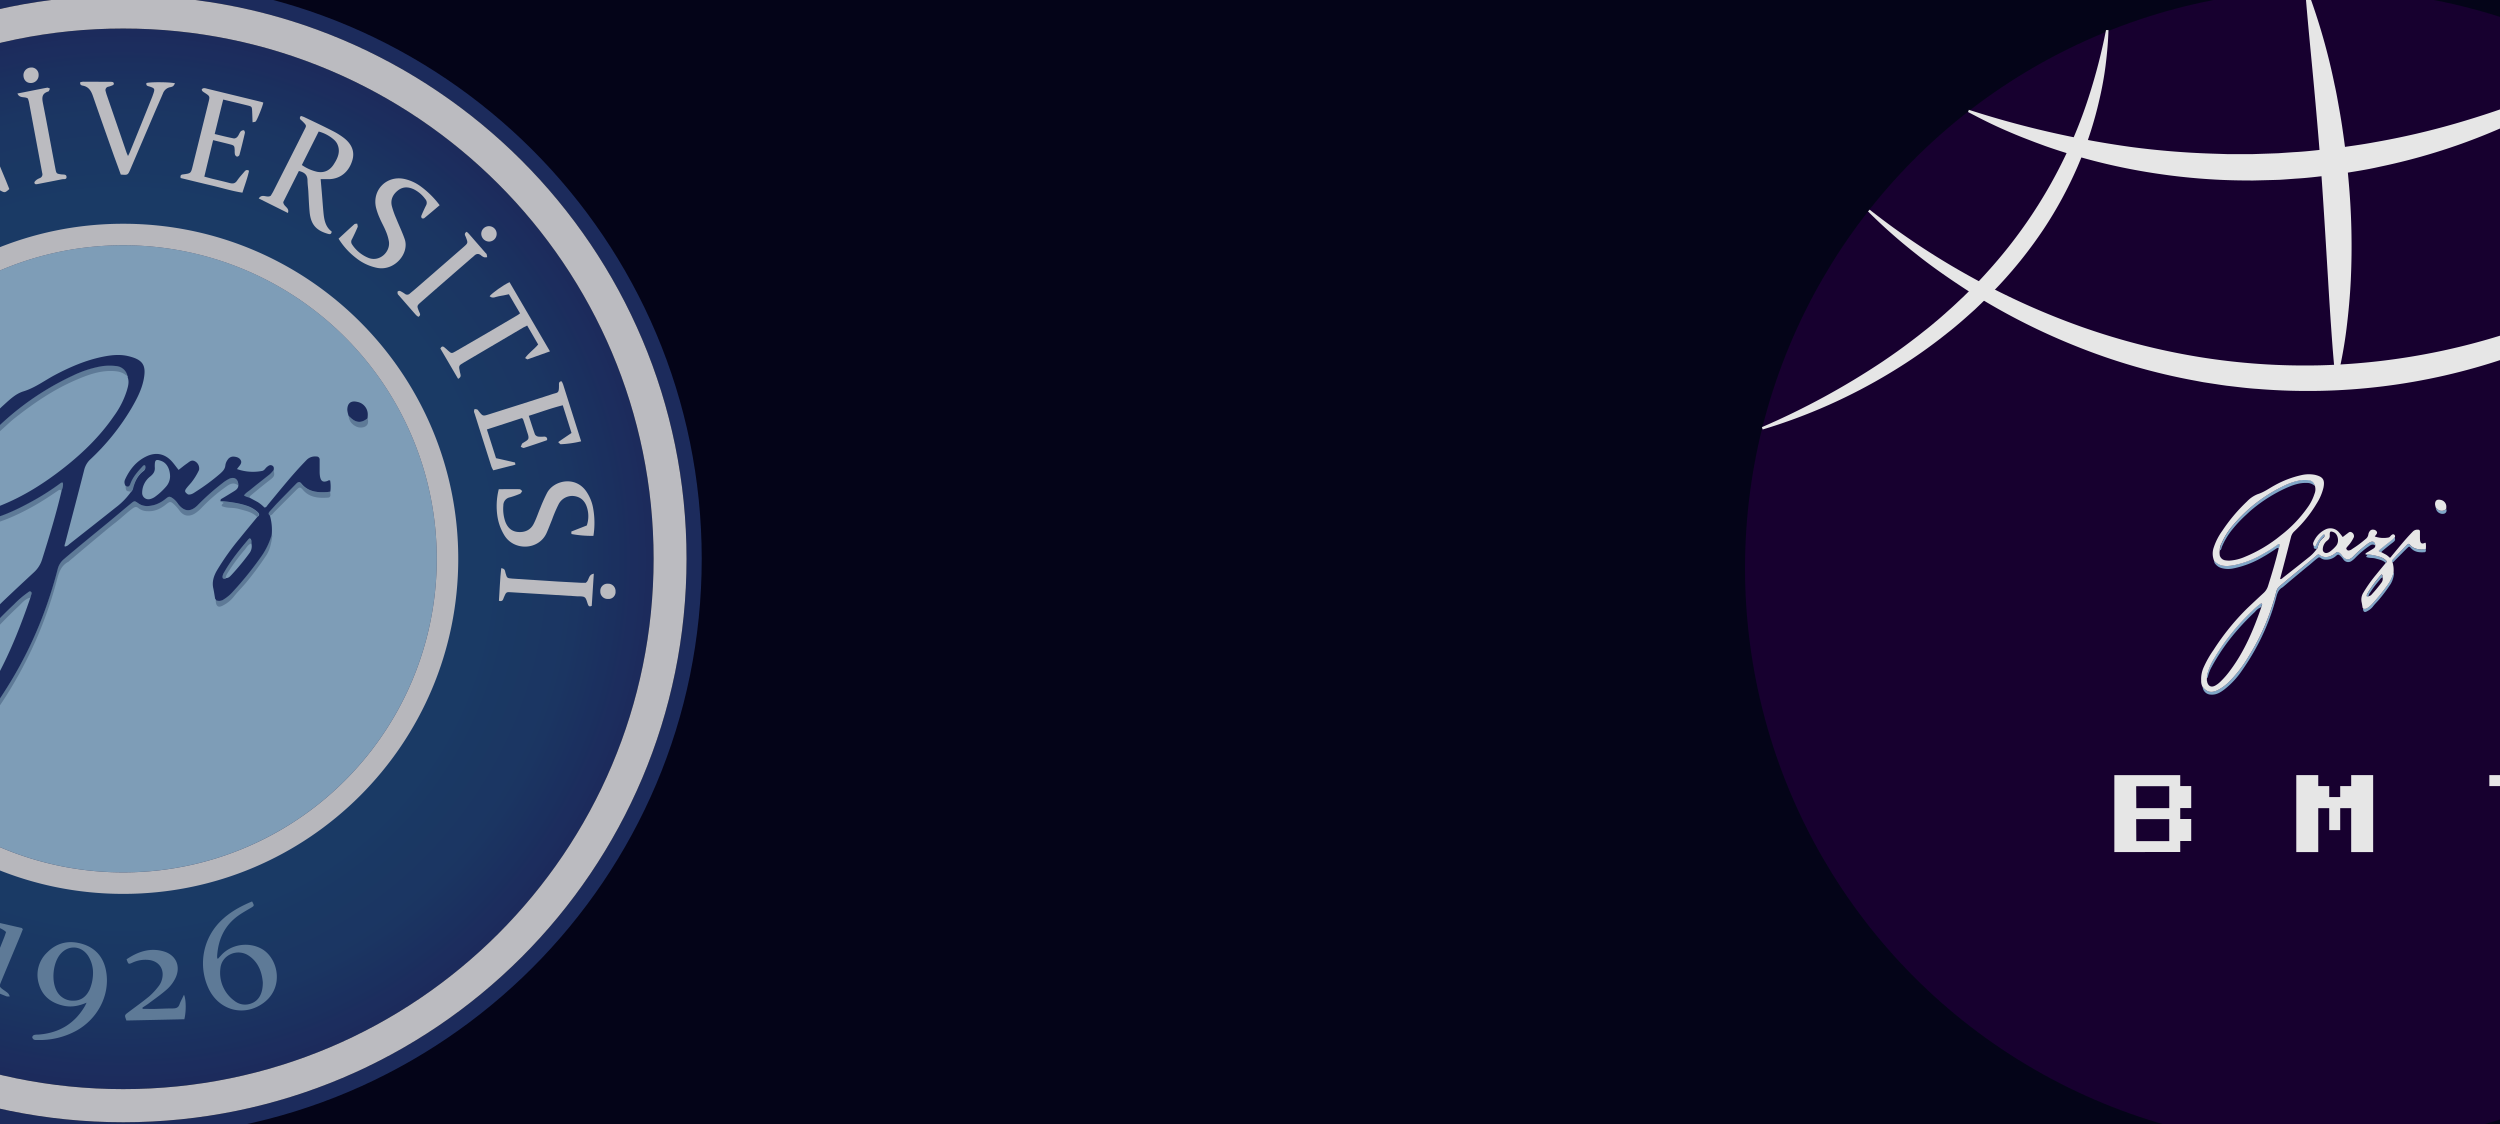 <svg id="Layer_1" data-name="Layer 1" xmlns="http://www.w3.org/2000/svg" xmlns:xlink="http://www.w3.org/1999/xlink" viewBox="0 0 1366 614.4"><defs><style>.cls-1{fill:#040418;}.cls-2{opacity:0.73;}.cls-3{fill:#253a76;}.cls-10,.cls-3,.cls-4,.cls-5,.cls-6,.cls-7,.cls-8{fill-rule:evenodd;}.cls-4{fill:url(#radial-gradient);}.cls-5{fill:#acd6f2;}.cls-6{fill:#80a6c7;}.cls-7{fill:#f9f9fa;}.cls-8{fill:#fff;}.cls-9{fill:#17002f;}.cls-10,.cls-11{fill:#e6e6e6;}</style><radialGradient id="radial-gradient" cx="67.36" cy="308.66" r="289.76" gradientTransform="matrix(1, 0, 0, -1, 0, 614)" gradientUnits="userSpaceOnUse"><stop offset="0.26" stop-color="#225083"/><stop offset="0.69" stop-color="#224e82"/><stop offset="0.86" stop-color="#23477e"/><stop offset="0.98" stop-color="#253b77"/><stop offset="0.99" stop-color="#253a76"/></radialGradient></defs><title>Artboard 1</title><rect class="cls-1" x="-28.12" y="-12.64" width="1422.24" height="639.28"/><g class="cls-2"><path class="cls-3" d="M67.32-10.74c-174.52,0-316.08,141.54-316.08,316.08S-107.2,621.45,67.32,621.45s316.1-141.54,316.1-316.11S241.86-10.74,67.32-10.74Zm0,623.94c-170,0-307.83-137.89-307.83-307.86S-102.64-2.49,67.32-2.49,375.13,135.37,375.13,305.34,237.3,613.2,67.32,613.2Z"/><path class="cls-4" d="M67.32,15.59c-160,0-289.73,129.72-289.73,289.75S-92.69,595.1,67.32,595.1,357.13,465.38,357.13,305.34,227.35,15.59,67.32,15.59Z"/><path class="cls-5" d="M238.65,305.34A171.33,171.33,0,1,1,67.31,134h0A171.3,171.3,0,0,1,238.65,305.31Z"/><path class="cls-6" d="M-30.62,280.16c5.34,6.08,12.22,5.93,19.31,4.69C-1,283,8.39,278.77,17.47,273.76a140.66,140.66,0,0,0,15.61-10,1.53,1.53,0,0,1,1.33-.35c.4,1.65-.29,3.22-.76,4.83-.8-1.11-1.5-.43-2.29.09-4.29,2.9-8.58,5.75-13.1,8.27-9.32,5.19-19,9.52-29.61,11.37a25.12,25.12,0,0,1-12.26-.39,12.29,12.29,0,0,1-5.7-3.85A4.27,4.27,0,0,1-30.62,280.16Z"/><path class="cls-6" d="M68.62,265.07c1.46,1,2.18.26,2.7-1.09,1.4-3.79,4.1-6.69,6.75-9.63a1,1,0,0,1,1.2-.43c.33,1.11.46,2.18-.74,3.07-3.07,2.26-4.66,5.49-5.66,9.08a4.12,4.12,0,0,1-1.42,2.59C68.75,268.32,68.75,268.32,68.62,265.07Z"/><path class="cls-6" d="M69.78,205.33a4,4,0,0,1-1.11-.44c-2-1.61-4.24-2-6.77-2.15-7.69-.37-14.53,2.33-21.32,5.29C28.8,213.21,18.32,220.4,8.26,228.31c-2.38,1.87-4.58,4-6.81,6a127.91,127.91,0,0,0-13.56,14.27c-4.34,5.59-8.47,11.37-11,18.1-.43,1.13-.42,2.7-1.91,3.24-.34-2.66.89-5,1.85-7.25a71.67,71.67,0,0,1,12-18.64A151,151,0,0,1,40,205a61.12,61.12,0,0,1,15-5,28.11,28.11,0,0,1,8.49-.24A6.77,6.77,0,0,1,69.78,205.33Z"/><path class="cls-6" d="M16.6,326.56c-2.86.65-4.58,2.92-6.48,4.75a239.72,239.72,0,0,0-25,27.24,200.52,200.52,0,0,0-18.25,27.86,36.47,36.47,0,0,0-3.58,9.3c-.17.67-.12,1.44-1,1.7-.53-2,.28-3.84.78-5.67,1.36-5.13,3.86-9.78,6.56-14.35A220.86,220.86,0,0,1,7.74,330.13a51.22,51.22,0,0,1,7.36-6.36c.57-.35,1.18-1.09,1.9-.61s.26,1.31.08,2A14.38,14.38,0,0,0,16.6,326.56Z"/><path class="cls-6" d="M190.5,227.26c.39.33.74.66,1.11,1,3.09,2.88,6,3,9.21.31.81,2.26.09,4.12-1.87,4.77C195.13,234.64,190.65,231.44,190.5,227.26Z"/><path class="cls-6" d="M-42.18,406.36a.65.65,0,0,1,.26.17c4.16,4.92,8.36,5.86,14.26,3.1a43.59,43.59,0,0,0,10.91-7.69c8.39-7.69,14.72-17,20.69-26.6a222,222,0,0,0,23.48-50.68c1.44-4.53,2.78-9.1,4-13.74a10.23,10.23,0,0,1,3.46-5.52c7.15-6.11,14.46-12.1,21.79-18,5-4,9.81-8.19,14.73-12.26,2-1.66,2-1.59,4.16-.13,2.85,2,6,1.63,9.06.76a17.86,17.86,0,0,0,5.81-3.24c1.92-1.53,2.25-1.46,4.23-.05a12,12,0,0,1,2.63,2.92c3.29,4.16,6.73,4.46,10.54.72a128.42,128.42,0,0,1,13.62-12.13,19.52,19.52,0,0,1,3.83-2.46c2.9-1.22,5,.35,4.88,3.72-2.27-1.81-4.31-1-6.34.48a90.87,90.87,0,0,0-13.57,11.67,19.85,19.85,0,0,1-3.7,3.14c-3.2,2-6.27,1.55-8.5-1.59a22.54,22.54,0,0,0-3-3.4c-1.74-1.63-2.26-1.57-4.14-.08-3,2.43-6.23,4.09-10.28,3.85a8,8,0,0,1-5-1.68c-1-.85-1.85-.76-3,.05-3.23,2.33-6,5.09-9.12,7.53-3.75,2.92-7.4,6-11,9-4.88,4.07-9.76,8.19-14.64,12.31-.14.1-.26.32-.43.39-4.36,2.26-5.44,6.51-6.55,10.76a219.44,219.44,0,0,1-11.13,31.8A232.58,232.58,0,0,1-2.72,389.37c-5.12,7.37-10.91,14.16-18.09,19.52-3.86,2.94-8,5.47-13.36,5.07A8.34,8.34,0,0,1-42.18,406.36Z"/><path class="cls-6" d="M117.85,328a4.5,4.5,0,0,0,4.31-.57,22.24,22.24,0,0,0,4.61-3.87A180.32,180.32,0,0,0,142.63,304a38.16,38.16,0,0,0,5.66-11.93,1.08,1.08,0,0,1,.5,1c-.59,3.62-1.2,7.21-3.24,10.33a171,171,0,0,1-11.42,15.38c-2.16,2.54-4.56,4.87-6.6,7.53a17.88,17.88,0,0,1-5.38,4.36C119.33,332.33,118,331.46,117.85,328Z"/><path class="cls-6" d="M147.25,281.77c-1-.74-.85-1.46-.09-2.3,1.52-1.62,3-3.31,4.51-4.93,3.22-3.35,6.51-6.66,9.78-10,.91-1,1.89-1.75,3-.35,3.71,4.55,8.76,5,14.07,4.68a12.74,12.74,0,0,0,1.83-.24c.07.61.17,1.2.2,1.81,0,1-.48,1.42-1.46,1.48-5.08.31-9.89,0-13.59-4.25-1.48-1.72-1.9-1.61-3.66.13l-12,12C149.13,280.6,148.51,281.62,147.25,281.77Z"/><path class="cls-6" d="M120.28,273.7c4.73.56,9.46,1,14,2.52a16.16,16.16,0,0,1,6.29,3.57c1.09,1,1.11,1.83-.15,2.64-2.77-2.83-6.51-3.33-10.06-4.38-3-.87-6.23-.17-9.13-1.5-.41-.94.52-1.18.92-1.72C121.72,274.11,120.52,274.67,120.28,273.7Z"/><path class="cls-6" d="M136.13,271.93a7.18,7.18,0,0,1-2.92-1.39,23.74,23.74,0,0,1,4-3.49c3.33-2.79,6.79-5.4,10.17-8.14a28.65,28.65,0,0,0,2.07-2.2c.8,3.15.48,3.7-2.2,5.75-3.51,2.68-6.88,5.51-10.28,8.29A6.63,6.63,0,0,0,136.13,271.93Z"/><path class="cls-6" d="M137.25,297c-1.68.5-2.44,2.07-3.42,3.27A101.38,101.38,0,0,0,125,312.11c-.72,1.2-1.64,2.33-1.68,3.84v-.06c-.22.17-.41.35-.61.5-.93.15-1.33-.31-1.26-1.2a5.9,5.9,0,0,1,1-2.49c3.66-6.55,8.41-12.33,13.27-18a1.92,1.92,0,0,1,.74-.44C137.49,295,137.32,296,137.25,297Z"/><path class="cls-3" d="M136.2,271.84l4.56,2.46a19.37,19.37,0,0,1,3.7,3c1.13,0,1.41-.9,1.89-1.48,6.86-8.26,13.53-16.69,21.06-24.38a6.41,6.41,0,0,1,5.45-2,1.64,1.64,0,0,1,1.8,1.48,1.78,1.78,0,0,1,0,.46v6.38a15.52,15.52,0,0,0,.22,2.72c.52,2.55,1.7,3.18,4.11,2.29a1.5,1.5,0,0,1,1.4-.24,21.06,21.06,0,0,1,.11,6.09c-.61.09-1.2.2-1.79.24-5.33.35-10.36-.13-14.07-4.68-1.13-1.39-2.11-.61-3,.33-3.24,3.35-6.53,6.66-9.75,10-1.55,1.59-3,3.31-4.51,4.92-.76.85-.87,1.57.11,2.31a29,29,0,0,1,1,10.32A39,39,0,0,1,142.81,304,184.62,184.62,0,0,1,127,323.56a22.15,22.15,0,0,1-4.64,3.88A4.46,4.46,0,0,1,118,328h0a.84.84,0,0,0-.43-.76c-.35-1.88-.59-3.79-1-5.67-.8-3.46.11-6.57,1.81-9.61A137,137,0,0,1,131,294.17c3.16-3.94,6.41-7.82,9.63-11.74,1.26-.81,1.24-1.61.15-2.66a16.39,16.39,0,0,0-6.29-3.55c-4.53-1.5-9.28-2-14-2.52a1.07,1.07,0,0,1,.63-1.2c2.16-1.24,4.27-2.57,6.41-3.88,1.28-.78,2.61-1.57,2.7-3.33.08-3.37-2-4.94-4.88-3.72a19.52,19.52,0,0,0-3.83,2.46,128.42,128.42,0,0,0-13.62,12.13c-3.81,3.74-7.25,3.44-10.54-.72a12,12,0,0,0-2.63-2.92c-2-1.41-2.31-1.48-4.23.05a18,18,0,0,1-5.81,3.24c-3.1.87-6.21,1.22-9.06-.76-2.12-1.46-2.14-1.53-4.16.13-4.92,4.07-9.77,8.25-14.73,12.26-7.33,6-14.64,11.94-21.79,18.05A10.23,10.23,0,0,0,31.52,311c-1.19,4.64-2.53,9.21-4,13.74A222,222,0,0,1,4,375.43C-2,385-8.26,394.34-16.65,402a43.59,43.59,0,0,1-10.91,7.69c-5.9,2.76-10.1,1.82-14.26-3.1a.65.65,0,0,0-.26-.17c-1.36-1.9-1.27-4.18-1.46-6.34-.48-4.77.82-9.26,2.58-13.61,2.45-6.08,6.08-11.5,9.63-16.9,9.79-14.9,20.54-29,33.4-41.43C7.47,323,13,317.85,18.5,312.75A15.71,15.71,0,0,0,23,305.69c3.87-12.28,7.62-24.61,10.58-37.18.45-1.59,1.14-3.15.74-4.81a1.43,1.43,0,0,0-1.31.35A137.67,137.67,0,0,1,17.41,274C8.34,279-1,283.3-11.35,285.11c-7.1,1.24-14,1.39-19.33-4.68-2-4.45-1.62-8.91-.25-13.4a59.26,59.26,0,0,1,8.48-16.44c7.27-10.54,15-20.71,24.57-29.38,3.25-2.94,6.54-6.12,10.72-7.38,6.25-1.92,11.32-5.8,16.92-8.8,8.37-4.45,17-8.19,26.34-10.09,4.6-.93,9.26-1.46,13.91-.37,8,1.9,10.06,4.86,8.49,12.81-1.13,5.73-3.88,10.87-6.79,15.88a126,126,0,0,1-22.28,27.68A11.45,11.45,0,0,0,46,256.8c-3.42,13.48-7,26.92-10.49,40.35-.13.51-.42.94-.09,1.49a3.93,3.93,0,0,0,2.33-1.22c8.46-6.67,16.94-13.29,25.33-20A38.85,38.85,0,0,0,71.4,269a4.17,4.17,0,0,0,1.42-2.62c1-3.57,2.59-6.79,5.66-9.06a2.51,2.51,0,0,0,.74-3.09,1.08,1.08,0,0,0-1.22.46c-2.66,2.92-5.34,5.81-6.73,9.6-.5,1.38-1.24,2.09-2.68,1.11a3.47,3.47,0,0,1-.21-3.48c2.48-5.38,6-9.8,11.43-12.46s10.39-1.54,14.24,2.83c1.2,1.37,2.25,2.86,3.53,4.47,1.48-1.14,2.92-2.35,4.46-3.42,1.29-.85,2.47-2.29,4.36-1.35a4.42,4.42,0,0,1,2.35,4.81,34,34,0,0,1-4.27,6.91c-.91,1.08-1.91,2.11-2.74,3.24-1,1.42-.76,2,1,3.22,1.65.27,2.93-.65,4.18-1.48a111.18,111.18,0,0,0,13.41-9.93c1.4-1.26,2.62-2.48,2.81-4.53a6.51,6.51,0,0,1,1.24-3,3.67,3.67,0,0,1,3.64-1.72c1.46.18,2.85.63,3.55,2s-.26,2.46-1.09,3.5c-.26.31-.48.61-1,1.29a26.27,26.27,0,0,0,13.81,1c1.22-.24,1.77-1.62,2.75-2.31.74-.57,1.48-1.11,2.48-.7,1.18.48,1.22,1.48,1,2.55a24.49,24.49,0,0,1-2,2.2c-3.38,2.74-6.84,5.36-10.19,8.14-1.33,1.14-2.92,2-4,3.49A7.17,7.17,0,0,0,136.2,271.84Zm-12.78,43.94v.09c1.48.08,2.35-1,3.22-1.91a131.55,131.55,0,0,0,9.59-11.63,6.24,6.24,0,0,0,1.13-5.42c0-1,.24-2-.79-2.76a2,2,0,0,0-.74.43c-4.83,5.71-9.58,11.48-13.26,18a5.9,5.9,0,0,0-1,2.49c0,.9.35,1.35,1.26,1.2.37.07.48-.21.59-.49ZM69.65,205.57v-.07A6.8,6.8,0,0,0,63.29,200a28.77,28.77,0,0,0-8.49.24,60.15,60.15,0,0,0-15,5,151.43,151.43,0,0,0-51.21,39,71.78,71.78,0,0,0-12,18.66c-.95,2.29-2.2,4.6-1.86,7.23a10.75,10.75,0,0,0-.12,3.58c0,.21.05.43.07.67.59,3.4,3,4.88,6.07,5.49a20.48,20.48,0,0,0,4.56.19A45.87,45.87,0,0,0-.3,276.48c13.15-5.16,24.92-12.69,35.93-21.43,10.06-8,19.17-16.92,26.49-27.55a48.2,48.2,0,0,0,7.16-14c.72-2.43,1.44-4.87.46-7.44l.15-.16a.73.73,0,0,0-.24-.33Zm-107.52,192v1.7a.69.69,0,0,0,.14.85,12.92,12.92,0,0,0,.22,1.5c1.2,4.16,4.1,5.44,7.92,3.46a24.17,24.17,0,0,0,5.32-4,88.09,88.09,0,0,0,10-11.49C-.1,370.58,8.9,349,16.55,326.74c.15-.48.3-1,.42-1.44.18-.67.64-1.48-.09-2s-1.32.24-1.88.61a53.08,53.08,0,0,0-7.36,6.36,219.9,219.9,0,0,0-38.21,47.29c-2.71,4.56-5.21,9.2-6.57,14.36C-37.62,393.75-38.44,395.58-37.87,397.56Zm130.8-137.3c-.07-4.2-1.92-7.32-4.71-8.36-3-1.13-3.63-.74-3.66,2.57v.61c.27,2.2-.56,3.68-2.35,5.16a11.31,11.31,0,0,0-4.53,8.91,3.46,3.46,0,0,0,3.24,3.65,3.76,3.76,0,0,0,1.29-.17,7.79,7.79,0,0,0,2.7-1.35,34.11,34.11,0,0,0,5.78-5.35A8.59,8.59,0,0,0,92.93,260.26Z"/><path class="cls-3" d="M190.5,227.26a14.49,14.49,0,0,1-.74-3.24c0-3.64,1.92-5.27,5.42-4.44a7,7,0,0,1,5.77,7.18c0,.61-.08,1.2-.13,1.81-3.26,2.68-6.12,2.57-9.21-.31C191.24,227.94,190.89,227.61,190.5,227.26Z"/><path class="cls-7" d="M67.32,122.26c-101.1,0-183.08,82-183.08,183.08s82,183.08,183.08,183.08,183.07-82,183.07-183.08S168.44,122.26,67.32,122.26Zm0,354.42A171.33,171.33,0,1,1,238.65,305.34,171.33,171.33,0,0,1,67.32,476.68Z"/><path class="cls-8" d="M67.32-2.49c-170,0-307.83,137.82-307.83,307.83S-102.67,613.2,67.32,613.2,375.13,475.35,375.13,305.34,237.33-2.49,67.32-2.49Zm0,597.59c-160,0-289.73-129.74-289.73-289.76S-92.68,15.59,67.32,15.59,357.13,145.35,357.13,305.34,227.35,595.1,67.32,595.1Z"/><path class="cls-8" d="M-55.73,74.46c.65,1.91,1.81,1.48,2.74,1.43,3.18-.19,3.2-.61,4.69,2.94,4.54,10.87,9,21.76,13.65,32.59,1.3,3,2,5.49-1.48,7.4-.35.18-.39,1-.57,1.53.61.08,1.34.45,1.82.26,3.87-1.55,7.7-3.18,11.51-4.84.26-.08.44-.39.83-.76-1.5-2.64-4-.07-6.16-1.46-4.53-10.26-8.93-21.17-13.25-32.15a6.18,6.18,0,0,1,2.12.79L0,104c2.63,1.44,2.66,1.42,5.09-.7q-.87-2.15-1.78-4.44c-4.81-11.5-9.56-23-14.46-34.52-1.24-2.85-1.7-5.12,1.45-6.9.42-.24.44-1.14.66-1.75-.62,0-1.35-.3-1.87-.08-3.68,1.48-7.32,3-11,4.57a6.17,6.17,0,0,0-1.11.87c1.25,1.37,1.3,1.53,2.81,1.18,3.15-.7,3.25.13,4.24,2.53Q-10.59,77.64-5.22,90.6c.24.61.36,1.26.65,2.26-2.08-1.13-3.78-2-5.46-3C-21.16,83.8-32.29,77.68-43.44,71.63c-.94-.5-2.23-1.31-3-1C-49.57,71.69-52.57,73.13-55.73,74.46Z"/><path class="cls-8" d="M288.92,227.2c6.47-2,12.31-4.23,18.58-5.75,1.63,5.2,3.2,10.1,4.77,15.13-2.44,1.66-4.75,3.2-7.3,5,.7.58,1.07,1.17,1.4,1.15a58.4,58.4,0,0,0,11.17-1.59c-3.33-10.52-6.58-20.75-9.82-31-.18-.55-.48-1.09-.72-1.63,0-.07-.18-.09-.26-.14h-.31c-1.2.35-1,1.37-1,2.24,0,4.47-.57,3.73-3.73,4.77-11.45,3.75-23,7.37-34.47,11-3.42,1.09-3.44,1.05-5.73-1.82-.2-.24-.33-.61-.57-.7a2.92,2.92,0,0,0-1.59-.31c-.17,0-.32.81-.35,1.27a4,4,0,0,0,.35,1.17q4.57,14.5,9.19,29a14.93,14.93,0,0,0,1,2c4.09-1.06,8.1-2.07,12.08-3.09-.13-.65-.13-1.17-.26-1.2-3.4-.8-6.79-1.56-10.32-2.35-1.61-5.09-3.25-10.21-5-15.7,6.58-2.11,13-4.21,19.21-6.23.39.5.57.63.63.83.66,2,1.33,4,1.94,6.07.41,1.44,1.22,3.07.87,4.34-.33,1.07-2.09,1.72-3.2,2.59-.09.07-.22.09-.24.15-.24.59-.48,1.2-.7,1.77.59.21,1.31.74,1.79.56,4.14-1.3,8.25-2.72,12.37-4.14.13,0,.2-.34.31-.52-.07-1.15-.79-1.52-1.83-1.5a16.7,16.7,0,0,1-3,0,2.68,2.68,0,0,1-1.85-1.15C291.13,234.14,290.13,230.85,288.92,227.2Z"/><path class="cls-8" d="M116.45,76.57c3.14.78,6,1.46,8.8,2.18s2.87.78,3,3.59a8.33,8.33,0,0,0,.13,2.11,1.85,1.85,0,0,0,1.13,1.14,1.73,1.73,0,0,0,1.31-.87c1.07-4,2.07-8.06,3-12.11.08-.44-.37-1.44-.57-1.44a2.39,2.39,0,0,0-1.74.65c-.7.83-1,2-1.72,2.83a2.54,2.54,0,0,1-1.94,1c-3.46-.65-6.88-1.55-10.54-2.42,1.59-6.4,3.07-12.48,4.64-18.84,4.59,1.12,8.93,2.14,13.24,3.21,2.46.61,2.46.67,2.59,3.31.09,1.89.13,3.79.22,5.92.8-.19,1.39-.17,1.7-.46.87-.87,4-8.8,4.16-10.34-.55-.18-1.11-.37-1.68-.5l-29.27-7.12a4.14,4.14,0,0,0-1.48-.24,1.62,1.62,0,0,0-1.16.63c-.13.17.11.76.33,1a6.84,6.84,0,0,0,1.24.89c2.86,1.9,2.9,1.9,2.11,5.1q-4.31,17.42-8.64,34.85c-1,4.07-1,4.07-5.16,4.64-1,.11-1.81.3-1.44,2,5.44,1.31,11,2.7,16.62,4s11.26,3.09,17.14,4c1.3-4.2,2.78-8,3.61-12-1.37-.78-2-.13-2.61.61-1.31,1.57-2.7,3-3.86,4.73s-2.41,1.85-4.2,1.37c-3.11-.83-6.29-1.55-9.43-2.31-1.35-.35-2.68-.72-4.33-1.17C113.27,89.7,114.84,83.26,116.45,76.57Z"/><path class="cls-8" d="M185,130.41a39.31,39.31,0,0,0,9.6,10.6A26.9,26.9,0,0,0,206,146.35c9.62,1.92,17.81-7.93,15.13-15.68-1.32-3.83-3.11-7.49-4.61-11.24a45.43,45.43,0,0,1-2.42-6.86c-.83-3.51.61-6.4,3.4-8.56s5.7-1.92,8.62-.57a17.3,17.3,0,0,1,6.21,5.28,3,3,0,0,1,.41,3.63c-.91,1.81-1.74,3.68-2.53,5.56a1.49,1.49,0,0,0,.27,1.3,1.35,1.35,0,0,0,1.32,0c2.81-2.29,5.56-4.64,8.43-7.08A49.37,49.37,0,0,0,230.07,102a23.7,23.7,0,0,0-9.06-4.2c-9.67-2.13-17.75,5.92-15.57,15.57a33.55,33.55,0,0,0,2,5.73c1,2.42,2.38,4.73,3.36,7.17a24.75,24.75,0,0,1,1.72,5.79c.76,5.66-5.14,11.22-11.17,8.86a19.3,19.3,0,0,1-9-7.4,2.53,2.53,0,0,1,0-2.86c1.09-2.17,2.13-4.37,3.07-6.62.19-.5-.16-1.22-.24-1.85-.55.11-1.24,0-1.61.37C190.7,125.12,188,127.66,185,130.41Z"/><path class="cls-8" d="M312.18,290.44a8.66,8.66,0,0,0,.07,1.35,60.4,60.4,0,0,0,12,1,45.16,45.16,0,0,0-.11-14.81,23.21,23.21,0,0,0-3.48-9c-5.84-9.17-17.77-6.71-21.63.11a85.53,85.53,0,0,0-3.74,8.28c-1.29,3-2.25,6.12-3.77,9-1.72,3.27-4.75,4.59-8.43,4.31s-5.88-2.53-7.06-5.84a21.45,21.45,0,0,1-1-8.71,4.42,4.42,0,0,1,3.73-4.42,49.53,49.53,0,0,0,5.44-1.94c.5-.24.76-1,1.16-1.48-.46-.32-.92-.93-1.38-1-3.83-.06-7.64,0-11.45,0a37.71,37.71,0,0,0-.7,15.07,27.88,27.88,0,0,0,3.79,10.19c5.27,8.56,18.69,8.15,23-1.24,1.08-2.39,2-4.9,3-7.32a74.09,74.09,0,0,1,3.7-8.64,8.36,8.36,0,0,1,9.08-4.18c3.73.78,5.64,3.37,6.54,6.86a15.79,15.79,0,0,1-.31,9.08C317.74,288.26,315,289.31,312.18,290.44Z"/><path class="cls-8" d="M66,95.39c3.85.3,3.85.3,5.22-2.86Q78.11,76.44,85,60.34c1.33-3.07,2.7-6.12,4-9.21a5.36,5.36,0,0,1,3.9-3.48,4.2,4.2,0,0,0,1.72-.59,6.22,6.22,0,0,0,1-1.55c-3-.74-13.83-.76-15.61-.13-.35,1.7,1,1.64,2,2,2.51.87,2.66,1.22,1.79,3.78-.26.74-.52,1.53-.83,2.27q-6,15-12.11,29.92c-.22.57-.52,1.07-.91,1.9-.37-.85-.63-1.37-.83-1.92Q63.76,67.63,58.36,52c-.24-.68-.43-1.37-.6-2.05a1.89,1.89,0,0,1,1.05-2.46,1.74,1.74,0,0,1,.39-.11,13.87,13.87,0,0,0,2.58-.91.92.92,0,0,0,.27-1.28.9.9,0,0,0-.53-.38,7.84,7.84,0,0,0-1.81-.11c-4.77,0-9.54-.06-14.32-.06a8.32,8.32,0,0,0-1.55.3c-.24,1.35.52,1.7,1.34,1.85,3.39.61,4.69,3,5.7,6,3.74,10.85,7.59,21.65,11.41,32.45C63.55,88.66,64.8,92.06,66,95.39Z"/><path class="cls-8" d="M250.31,207c2.17-1.11,1.22-2.5,1-3.63-.74-3.55-.81-3.58,2.18-5.32q16.26-9.6,32.56-19.17c.56-.34,1.19-.56,2-1,2.07,3.57,4,6.94,6,10.34-2.22,2.72-5.12,4.53-7.14,7.43.69.35,1.11.78,1.37.7,4-1.38,8-2.81,12.22-4.36-7.54-12.89-14.81-25.37-22.09-37.81-3.4,1.55-9.43,5.82-10.89,7.67,1.7,1.57,3.44.22,5.1,0s3.53-.68,5.44-1.07c2.07,3.55,4,6.95,6.1,10.43-.61.42-1,.74-1.39,1-5.34,3.14-10.67,6.3-16,9.41q-8.92,5.23-17.9,10.39c-2.14,1.22-2.18,1.18-4-.39-.76-.68-1.48-1.4-2.26-2s-1.48-.28-2,.81C243.77,195.77,247,201.26,250.31,207Z"/><path class="cls-6" d="M77.94,551.26a4.93,4.93,0,0,0-.11-.67c1-.68,2-1.31,3-2,3.57-2.7,7.27-5.22,10.58-8.19a19.69,19.69,0,0,0,4.49-6.07c3-6.34.28-12.52-6.45-14.48-7.49-2.18-14.13.15-20.29,4.31,1,2.74,1,2.81,3.13,1.87a16.7,16.7,0,0,1,8.91-1.52c5.68.56,8.82,5.11,7.3,10.6a10,10,0,0,1-1.68,3.55,38.09,38.09,0,0,1-5.34,5.8c-3.66,3-7.58,5.79-11.39,8.66-2.11,1.59-2.11,1.59-1,4.49,10.52-.22,21.13-.46,31.63-.7,1-3.9,1.06-10.56-.18-13.39-.43.87-.7,1.39-.94,1.94a28.3,28.3,0,0,0-1.52,3.31c-.59,1.74-1.76,2.22-3.48,2.24-3.55,0-7.13.2-10.68.28C82,551.26,80,551.26,77.94,551.26Z"/><path class="cls-8" d="M255,126.64c-1.68,1-.81,2-.48,2.87,1.24,3.23,1.28,3.25-1.33,5.54q-13.29,11.59-26.64,23.17c-.84.74-1.74,1.42-2.59,2.16a2,2,0,0,1-2.74.17A15.45,15.45,0,0,0,218.6,159a1.32,1.32,0,0,0-1.29.28c-.2.28-.06.89,0,1.33.09.28.37.48.57.74,3.14,3.57,6.25,7.19,9.41,10.76a6.53,6.53,0,0,0,1.33,1c1.63-1,.67-2,.3-3-1.18-3-1.22-3,1.18-5.12q13.4-11.73,26.85-23.39c.67-.61,1.42-1.17,2.07-1.78,1.18-1.18,2.37-1.44,3.75-.35a5.48,5.48,0,0,0,1.8,1.11,4.21,4.21,0,0,0,1.62-.07,14.26,14.26,0,0,0-.29-1.61c-.08-.26-.39-.48-.59-.69l-9-10.33A12.17,12.17,0,0,0,255,126.64Z"/><path class="cls-8" d="M273.87,310.46c-.7,6.08-.83,12-1.26,17.82,2.2.65,2.29-.89,2.72-1.9,1.29-3,1.26-3,4.46-2.74,11.85.74,23.72,1.44,35.55,2.18,1.42.08,3.14-.15,4.12.56s1.19,2.38,1.69,3.66c.33,1,.75,1.7,2.18,1,.35-5.68.72-11.49,1.14-17.6-3.21.5-2.38,3.62-4.4,5-.57,0-1.59.05-2.57,0-4.16-.21-8.3-.41-12.46-.67q-12.62-.78-25.2-1.63c-2.85-.22-2.81-.31-3.62-3C275.92,312.11,276.13,310.7,273.87,310.46Z"/><path class="cls-8" d="M9.51,51.09c1.25,2.89,4,1.48,5.72,2.74a16.55,16.55,0,0,1,.58,1.85q3.63,19.44,7.26,38.9a2.16,2.16,0,0,1-1.28,2.72,8.35,8.35,0,0,0-1.86,1c-.49.41-1.2,1.06-1.13,1.5.15,1.09,1.08.91,1.91.74,4.39-.87,8.79-1.68,13.15-2.59.92-.2,2.67.35,2.48-1.42-.16-1.43-1.73-1.09-2.75-1.24-2.69-.39-2.79-.39-3.3-3C28,80.42,25.89,68.53,23.52,56.68c-.63-3.09-.85-5.57,2.86-6.68.43-.13.63-1,.93-1.59-.52-.18-1.09-.57-1.57-.5C20.49,48.89,15.23,50,9.51,51.09Z"/><path class="cls-6" d="M3.31,509.26c-.34,1-.63,1.94-1,2.88-2.6,6.49-5.18,13-7.84,19.49-1.91,4.66-1.3,5-6.78,4-1-.17-2.19-.65-3.28,1,6.53,2.66,12.86,5.25,19.22,7.8a6.27,6.27,0,0,0,1.73,0c-.7-1.64-.71-1.64-3.3-3.46s-2.53-2-1.36-4.8c3.53-8.54,7.11-17,10.67-25.59.4-1,.79-2,1.12-2.9-.39-.39-.52-.6-.68-.65-4.54-1-9.11-2.11-13.67-3.09-.45-.09-1,.26-1.76.48C-1.82,506.93,1.18,507.11,3.31,509.26Z"/><path class="cls-8" d="M267.19,132a4.21,4.21,0,1,0-4.23-4.23A4.34,4.34,0,0,0,267.19,132Z"/><path class="cls-8" d="M17.21,36.91a4.2,4.2,0,0,0-4.39,4c-.08,2.57,1.53,4.42,3.88,4.44a4.23,4.23,0,0,0,4.4-4V41a3.94,3.94,0,0,0-3.74-4.13Z"/><path class="cls-8" d="M336.33,323.14a4,4,0,0,0-3.79-4.2h-.39a3.9,3.9,0,0,0-4.14,3.64,4.51,4.51,0,0,0,0,.52,4,4,0,0,0,3.83,4.16h.36a3.8,3.8,0,0,0,4.13-3.42A4.09,4.09,0,0,0,336.33,323.14Z"/><path class="cls-8" d="M187.76,75.26a39.73,39.73,0,0,0-6.19-3.81c-5-2.57-10.19-5-15.31-7.45a13.53,13.53,0,0,0-1.85-.65c-1.35,1.54.09,2.13.76,2.83,2.68,2.7,2.33,2.35.81,5.42-5.49,11-11.07,21.93-16.6,32.87-.52,1-1.11,1.91-1.44,2.48-2.13,1.44-4.61-1.44-6.57,1.48,5.44,2.7,10.56,5.27,15.94,7.95,1.07-3-2.48-3.46-2.53-6,2.7-5.36,5.6-11.15,8.52-16.95,2.92.68,4.64,2,4.72,5,0,2,.31,4,.44,6,.22,3.77.35,7.52.7,11.26.61,6.86,3.5,10.24,10.08,12.09,1,.28,1.81.31,2-1.26-3.49-2.57-4.16-6.56-4.53-10.67-.33-3.53-.57-7.06-.87-10.61-.2-2.33-.4-4.62-.64-7.38,2.07,0,3.68.08,5.27,0,5.8-.4,10.18-4.12,12-10.11C193.94,83.1,192.4,78.79,187.76,75.26ZM182.4,89.74c-2.09,3.29-5.12,4.88-9.06,4.14a23.46,23.46,0,0,1-8.41-3.72l9.2-18.29a20.58,20.58,0,0,1,8.26,4.39,8.15,8.15,0,0,1,1.74,2.09c2.15,4.19.53,7.91-1.73,11.37Z"/><path class="cls-6" d="M143.13,518.54c-7.12-4.07-16.81-2.7-22.3,3.44-.59.64-1.18,1.25-1.83,2a5.11,5.11,0,0,1-.35-.8,7.06,7.06,0,0,1,0-.92c.61-9,4-16.51,11.48-21.91,2.3-1.65,4.81-3,7.25-4.48,1.59-1,1.59-1,.37-3.33-6.6,2.76-12.61,6.07-17.53,11.1a32.44,32.44,0,0,0-6.41,36.14c5.14,11.41,17.67,15.7,28.25,9.49C155.83,541.15,152.43,523.9,143.13,518.54Zm-5.79,29.72a9.24,9.24,0,0,1-9.22-1.39A18.87,18.87,0,0,1,120.44,529c.78-7.34,9.43-11,15.59-6.75,5.4,3.7,7.12,9.32,7.58,14.59C143.61,543,141.32,546.81,137.34,548.26Z"/><path class="cls-6" d="M45.45,515.91c-7.38-2.35-14.16-1.07-19.68,4.51a16.81,16.81,0,0,0-4.46,17.42C23.24,544.37,28,548,34.59,549.49c4.38,1,8.47.2,12.72-1.63-.3.61-.57,1.24-.91,1.85-5.66,9.71-14.23,14.75-25.35,15.59a9.91,9.91,0,0,0-2.43.22,1.6,1.6,0,0,0-1,1.22,2,2,0,0,0,.94,1.33,3.23,3.23,0,0,0,1.48.17,41.83,41.83,0,0,0,21.69-5.07c11.61-6.45,18.34-19.3,16.35-31.86C56.94,523.81,52.88,518.33,45.45,515.91Zm3.25,25.31c-1.74,3.42-4.47,5.53-8.43,5.55A9.91,9.91,0,0,1,31,541.5c-3-5.49-2.15-15.09,1.84-20,4.35-5.29,11.41-5,15.25.67a17.23,17.23,0,0,1,2.74,9.67,23.39,23.39,0,0,1-2.1,9.42Z"/></g><g id="Layer_1-2" data-name="Layer 1-2"><circle class="cls-9" cx="1269.71" cy="310.46" r="316.23"/><path class="cls-6" d="M1209.85,306.28c2.92,3.33,6.69,3.24,10.58,2.53a51.34,51.34,0,0,0,15.76-6.07,76.29,76.29,0,0,0,8.54-5.46.81.81,0,0,1,.73-.19,5.21,5.21,0,0,1-.42,2.64c-.44-.61-.82-.24-1.26,0-2.36,1.58-4.7,3.15-7.18,4.53a51.81,51.81,0,0,1-16.22,6.31,13.5,13.5,0,0,1-6.71-.22,6.61,6.61,0,0,1-3.12-2.09A2.37,2.37,0,0,1,1209.85,306.28Z"/><path class="cls-6" d="M1264.19,298c.8.53,1.19.14,1.48-.59a16.64,16.64,0,0,1,3.7-5.28.56.56,0,0,1,.65-.24,1.35,1.35,0,0,1-.4,1.68,8.86,8.86,0,0,0-3.11,5,2.23,2.23,0,0,1-.77,1.41C1264.26,299.79,1264.26,299.79,1264.19,298Z"/><path class="cls-6" d="M1264.82,265.31a2.22,2.22,0,0,1-.6-.24,6,6,0,0,0-3.71-1.18c-4.21-.2-8,1.27-11.67,2.9a82.55,82.55,0,0,0-17.71,11.09c-1.27,1-2.53,2.19-3.73,3.33A70.31,70.31,0,0,0,1220,289a38.91,38.91,0,0,0-6,9.9c-.23.62-.23,1.48-1,1.78a7.78,7.78,0,0,1,1-4,39.15,39.15,0,0,1,6.54-10.21,83.09,83.09,0,0,1,28-21.35,33.39,33.39,0,0,1,8.2-2.74,15.42,15.42,0,0,1,4.65-.14A3.7,3.7,0,0,1,1264.82,265.31Z"/><path class="cls-6" d="M1235.71,331.68a8.06,8.06,0,0,0-3.56,2.61,132.55,132.55,0,0,0-13.71,14.91,111.56,111.56,0,0,0-10,15.26,20,20,0,0,0-2,5.06c-.09.38-.07.79-.55.93a5.89,5.89,0,0,1,.43-3.1,31.8,31.8,0,0,1,3.59-7.87,120.9,120.9,0,0,1,20.86-25.86,28.43,28.43,0,0,1,4-3.48c.3-.2.64-.61,1-.34s.14.72,0,1.07A5,5,0,0,0,1235.71,331.68Z"/><path class="cls-6" d="M1330.92,277.33c.21.17.4.35.61.55a3.35,3.35,0,0,0,4.73.47,2.27,2.27,0,0,0,.32-.3,1.81,1.81,0,0,1-.72,2.47,1.36,1.36,0,0,1-.3.13,3.68,3.68,0,0,1-4.52-2.58A3.09,3.09,0,0,1,1330.92,277.33Z"/><path class="cls-6" d="M1203.53,375.37a.71.71,0,0,1,.14.1c2.27,2.7,4.57,3.2,7.8,1.7a23.85,23.85,0,0,0,6-4.21,68,68,0,0,0,11.32-14.56,121.19,121.19,0,0,0,12.86-27.71c.79-2.52,1.53-5,2.17-7.52a5.55,5.55,0,0,1,1.9-3c3.91-3.35,7.92-6.63,11.93-9.89,2.72-2.19,5.36-4.48,8.06-6.72,1.11-.9,1.12-.86,2.28-.06a5.57,5.57,0,0,0,5,.41,9.51,9.51,0,0,0,3.18-1.78c1.05-.83,1.26-.8,2.31,0a6.75,6.75,0,0,1,1.45,1.61c1.8,2.27,3.69,2.44,5.78.39a69,69,0,0,1,7.45-6.64,10.79,10.79,0,0,1,2.1-1.36c1.58-.67,2.72.19,2.67,2-1.27-1-2.37-.53-3.47.27a50.44,50.44,0,0,0-7.44,6.32,11.08,11.08,0,0,1-2,1.72,3.14,3.14,0,0,1-4.41-.51,3.27,3.27,0,0,1-.25-.36,12.07,12.07,0,0,0-1.64-1.86c-1-.89-1.27-.86-2.27,0a7.9,7.9,0,0,1-5.63,2.1,4.41,4.41,0,0,1-2.77-.91,1.12,1.12,0,0,0-1.59,0l0,0c-1.76,1.26-3.31,2.78-5,4.12-2,1.6-4,3.29-6,4.95-2.69,2.22-5.36,4.49-8,6.74-.09,0-.16.18-.24.21-2.4,1.27-3,3.57-3.6,5.9a119.27,119.27,0,0,1-6.08,17.41,127.88,127.88,0,0,1-12.31,21.85,45.15,45.15,0,0,1-9.9,10.69c-2.12,1.61-4.41,3-7.32,2.77A4.56,4.56,0,0,1,1203.53,375.37Z"/><path class="cls-6" d="M1291.14,332.49a2.41,2.41,0,0,0,2.36-.3,12.88,12.88,0,0,0,2.53-2.13,98.09,98.09,0,0,0,8.68-10.71,21.09,21.09,0,0,0,3.1-6.53.61.61,0,0,1,.28.57,14.08,14.08,0,0,1-1.79,5.65,89.88,89.88,0,0,1-6.23,8.4c-1.18,1.4-2.53,2.67-3.61,4.13a9.59,9.59,0,0,1-3,2.38C1292,334.84,1291.21,334.36,1291.14,332.49Z"/><path class="cls-6" d="M1307.24,307.17c-.53-.41-.47-.8,0-1.27.83-.88,1.62-1.81,2.46-2.69,1.78-1.84,3.57-3.66,5.37-5.48.49-.52,1-1,1.64-.19,2,2.53,4.8,2.76,7.71,2.53a7.28,7.28,0,0,0,1-.14c0,.34.08.66.1,1a.83.83,0,0,1-.8.81c-2.78.17-5.41,0-7.44-2.33-.81-1-1-.88-2,.08-2.2,2.17-4.37,4.39-6.56,6.56C1308.25,306.52,1307.93,307.08,1307.24,307.17Z"/><path class="cls-6" d="M1292.48,302.74a39.84,39.84,0,0,1,7.66,1.38,9,9,0,0,1,3.44,2c.6.56.61,1-.07,1.44-1.52-1.54-3.57-1.82-5.52-2.39-1.63-.48-3.4-.1-5-.82-.23-.52.29-.65.5-.95C1293.26,303,1292.6,303.28,1292.48,302.74Z"/><path class="cls-6" d="M1301.13,301.78a3.84,3.84,0,0,1-1.6-.77,13.43,13.43,0,0,1,2.22-1.9c1.82-1.53,3.72-3,5.56-4.47a10.78,10.78,0,0,0,1.14-1.2c.45,1.72.27,2-1.2,3.15-1.92,1.47-3.79,3-5.63,4.54A3.82,3.82,0,0,0,1301.13,301.78Z"/><path class="cls-6" d="M1301.76,315.52c-.91.26-1.26,1.12-1.87,1.78a55.89,55.89,0,0,0-4.85,6.49,4.29,4.29,0,0,0-.92,2.1h0l-.34.28c-.51.09-.72-.17-.68-.66a3,3,0,0,1,.54-1.35,61.71,61.71,0,0,1,7.26-9.88,1.14,1.14,0,0,1,.41-.24C1301.9,314.39,1301.8,315,1301.76,315.52Z"/><path class="cls-10" d="M1301.19,301.73l2.53,1.34a11,11,0,0,1,2,1.63c.62,0,.77-.49,1-.81,3.8-4.53,7.42-9.14,11.54-13.34a3.51,3.51,0,0,1,3-1.13c.67,0,1,.35,1,1.06V294a10.81,10.81,0,0,0,.11,1.5c.29,1.39.94,1.74,2.25,1.26a.87.87,0,0,1,.78-.13,11.69,11.69,0,0,1,.06,3.34c-.34,0-.66.11-1,.13-2.92.19-5.66-.08-7.7-2.53-.62-.76-1.15-.33-1.67.18-1.77,1.84-3.58,3.65-5.34,5.49-.85.87-1.63,1.81-2.47,2.69-.41.47-.48.86,0,1.27a15.63,15.63,0,0,1,.57,5.65,21.09,21.09,0,0,1-3.1,6.53,101.37,101.37,0,0,1-8.69,10.71,12,12,0,0,1-2.53,2.13,2.42,2.42,0,0,1-2.35.31h0a.46.46,0,0,0-.24-.41c-.19-1-.32-2.08-.56-3.1a7.1,7.1,0,0,1,1-5.26,76.55,76.55,0,0,1,6.92-9.76c1.73-2.15,3.5-4.27,5.28-6.42.68-.45.67-.88.07-1.46a9,9,0,0,0-3.44-1.93,37.68,37.68,0,0,0-7.66-1.39.58.58,0,0,1,.34-.66c1.17-.67,2.34-1.41,3.5-2.12.71-.43,1.43-.86,1.48-1.83,0-1.85-1.09-2.71-2.67-2a11.1,11.1,0,0,0-2.1,1.36,69,69,0,0,0-7.45,6.64c-2.09,2.05-4,1.88-5.78-.39a6.71,6.71,0,0,0-1.44-1.61c-1.08-.77-1.27-.81-2.32,0a9.46,9.46,0,0,1-3.17,1.78,5.57,5.57,0,0,1-5-.41c-1.16-.8-1.18-.84-2.29.06-2.69,2.24-5.34,4.53-8.06,6.72-4,3.26-8,6.54-11.93,9.89a5.53,5.53,0,0,0-1.89,3c-.65,2.53-1.38,5.06-2.18,7.52a120.89,120.89,0,0,1-12.85,27.76A68.6,68.6,0,0,1,1217.48,373a24.21,24.21,0,0,1-6,4.21c-3.23,1.5-5.53,1-7.81-1.7a.71.71,0,0,0-.14-.1,6.64,6.64,0,0,1-.81-3.46,15.8,15.8,0,0,1,1.42-7.45,54.61,54.61,0,0,1,5.27-9.26,131.79,131.79,0,0,1,18.29-22.68c3-2.86,6-5.66,9-8.44a8.72,8.72,0,0,0,2.53-3.87c2.12-6.73,4.17-13.47,5.79-20.35a5.29,5.29,0,0,0,.41-2.63.74.74,0,0,0-.72.19,74.89,74.89,0,0,1-8.56,5.43,50.45,50.45,0,0,1-15.79,6c-3.9.68-7.67.77-10.59-2.53a10.26,10.26,0,0,1-.14-7.34,32.85,32.85,0,0,1,4.64-9A91.73,91.73,0,0,1,1227.75,274a16.43,16.43,0,0,1,5.87-4c3.43-1.05,6.2-3.17,9.26-4.82a54.4,54.4,0,0,1,14.42-5.53,17.82,17.82,0,0,1,7.59-.2c4.4,1.05,5.51,2.67,4.65,7a28.48,28.48,0,0,1-3.72,8.69,68.9,68.9,0,0,1-12.19,15.18,6.34,6.34,0,0,0-1.86,3.21q-2.8,11.07-5.75,22.1c-.07.27-.23.51,0,.81a2,2,0,0,0,1.26-.67c4.64-3.65,9.28-7.27,13.91-11a21.49,21.49,0,0,0,4.55-4.63,2.3,2.3,0,0,0,.77-1.43,8.64,8.64,0,0,1,3.1-4.95,1.38,1.38,0,0,0,.4-1.7.59.59,0,0,0-.67.24,16.61,16.61,0,0,0-3.68,5.26c-.28.76-.68,1.15-1.47.61a1.89,1.89,0,0,1-.11-1.91,13.43,13.43,0,0,1,6.26-6.82,6.13,6.13,0,0,1,7.79,1.56c.66.74,1.27,1.55,1.94,2.44.81-.62,1.59-1.26,2.44-1.87s1.35-1.27,2.39-.74a2.35,2.35,0,0,1,1.26,2.64,18.88,18.88,0,0,1-2.32,3.79c-.51.59-1,1.15-1.51,1.77s-.42,1.1.57,1.77a3.21,3.21,0,0,0,2.29-.81,59.89,59.89,0,0,0,7.35-5.44,3.8,3.8,0,0,0,1.53-2.53,3.66,3.66,0,0,1,.68-1.67,2.05,2.05,0,0,1,2-.95,2.32,2.32,0,0,1,1.94,1.11c.4.77-.14,1.34-.6,1.92-.18.22-.36.45-.52.69a14.22,14.22,0,0,0,7.59.55c.67-.14,1-.89,1.51-1.27s.81-.6,1.37-.38a1.17,1.17,0,0,1,.56,1.39,12.26,12.26,0,0,1-1.12,1.27c-1.85,1.5-3.8,2.93-5.58,4.46a12.52,12.52,0,0,0-2.2,1.91A3.76,3.76,0,0,0,1301.19,301.73Zm-7,24h0a2.45,2.45,0,0,0,1.76-1,70.53,70.53,0,0,0,5.24-6.32,3.41,3.41,0,0,0,.62-3c0-.55.13-1.13-.43-1.52a1.19,1.19,0,0,0-.4.24,63.9,63.9,0,0,0-7.26,9.88,3.18,3.18,0,0,0-.57,1.35c0,.5.2.75.7.66.21,0,.27-.1.34-.25Zm-29.45-60.35h0a3.72,3.72,0,0,0-3.48-3,16.1,16.1,0,0,0-4.65.12,33.74,33.74,0,0,0-8.19,2.74,83.09,83.09,0,0,0-28,21.36,39.06,39.06,0,0,0-6.54,10.21,7.73,7.73,0,0,0-1,4,5.86,5.86,0,0,0-.06,2v.37a3.64,3.64,0,0,0,3.32,3,11.29,11.29,0,0,0,2.53.1,24.65,24.65,0,0,0,7.88-2,76.88,76.88,0,0,0,19.67-11.74,70.12,70.12,0,0,0,14.51-15.08,26.14,26.14,0,0,0,3.92-7.67,6.19,6.19,0,0,0,.26-4.09l.07-.08a1.29,1.29,0,0,0-.16-.17Zm-58.9,105.12v.93a.37.37,0,0,0,.08.47,7.35,7.35,0,0,0,.11.82c.66,2.28,2.26,3,4.34,1.9a13.34,13.34,0,0,0,2.91-2.2,46.83,46.83,0,0,0,5.45-6.32c7.77-10.41,12.65-22.24,16.88-34.4.09-.26.16-.53.24-.78s.34-.82,0-1.08-.72.13-1,.33a28.36,28.36,0,0,0-4,3.48,120.21,120.21,0,0,0-20.87,25.88,31.09,31.09,0,0,0-3.6,7.86,6.1,6.1,0,0,0-.48,3.13Zm71.65-75.19c0-2.3-1-4-2.53-4.58s-2-.42-2,1.41a1.71,1.71,0,0,0,0,.32,3,3,0,0,1-1.26,2.84,6.15,6.15,0,0,0-2.53,4.87,1.88,1.88,0,0,0,1.73,2,2,2,0,0,0,.8-.11,4.47,4.47,0,0,0,1.48-.74,19.07,19.07,0,0,0,3.16-2.93,4.82,4.82,0,0,0,1.15-3.07Z"/><path class="cls-10" d="M1330.92,277.33a8.41,8.41,0,0,1-.41-1.77c0-2,1-2.89,3-2.44a3.78,3.78,0,0,1,3.16,3.93,4.22,4.22,0,0,1-.08,1,3.35,3.35,0,0,1-4.75.16,3.26,3.26,0,0,1-.31-.33C1331.32,277.68,1331.13,277.57,1330.92,277.33Z"/><path class="cls-11" d="M1152.07,16.43c-.18,6.33-.75,12.72-1.54,19.07a180.39,180.39,0,0,1-3.41,18.88,210.26,210.26,0,0,1-11.95,36.69,220.37,220.37,0,0,1-18.44,34,239.28,239.28,0,0,1-24,30.36c-2.19,2.35-4.48,4.63-6.72,7l-6.94,6.69c-2.42,2.14-4.78,4.31-7.22,6.4s-4.89,4.19-7.43,6.15a284.87,284.87,0,0,1-31.53,22,303.25,303.25,0,0,1-69.76,31l-.43-1.27a416.46,416.46,0,0,0,66.2-36c5.19-3.52,10.3-7.11,15.26-10.92l3.72-2.83,3.66-2.91c2.53-1.91,4.85-3.93,7.24-5.93s4.68-4.11,7-6.16,4.54-4.27,6.82-6.33l6.62-6.56c2.12-2.28,4.3-4.51,6.32-6.81a262.69,262.69,0,0,0,41.74-61.32,254,254,0,0,0,14-34.65,317.54,317.54,0,0,0,9.45-36.57Z"/><path class="cls-11" d="M1075.79,60a518.53,518.53,0,0,0,88.09,20.24,446.55,446.55,0,0,0,44.67,3.7l5.59.18,2.79.09h14l11.19-.38,2.79-.1,2.79-.2,5.57-.38c7.45-.34,14.85-1.38,22.28-2.08,7.37-1.07,14.79-2,22.12-3.39a419.28,419.28,0,0,0,43.71-10.09,497.71,497.71,0,0,0,84.23-32.81l.66,1.08a297.33,297.33,0,0,1-39,24.21,339.77,339.77,0,0,1-42.33,18.49,336.23,336.23,0,0,1-44.6,12.54c-7.59,1.75-15.18,2.82-22.86,4.09-7.69.92-15.37,2-23.11,2.42l-5.79.43-2.9.2-2.91.09-11.61.3c-7.74,0-15.48-.15-23.21-.66a342,342,0,0,1-46-6,327.09,327.09,0,0,1-44.56-12.23l-5.42-2-5.4-2.08c-3.58-1.38-7.12-2.87-10.64-4.4s-7-3.14-10.42-4.83-6.77-3.44-10.18-5.23Z"/><path class="cls-11" d="M1021.57,114.56a404.12,404.12,0,0,0,55.72,36.92,400.35,400.35,0,0,0,60.52,27.26,373.34,373.34,0,0,0,64,16.35,360.18,360.18,0,0,0,65.68,4.53,365.26,365.26,0,0,0,128.48-26.92q15.3-6.24,30.14-13.75c9.9-5,19.55-10.41,29-16.26A412,412,0,0,0,1509,103.18l.89.91a316.85,316.85,0,0,1-50.49,45q-13.81,9.88-28.53,18.54c-9.85,5.69-19.95,10.94-30.36,15.64a336.43,336.43,0,0,1-132.72,30.29,335.14,335.14,0,0,1-34.28-1.06c-5.7-.35-11.38-1.13-17-1.76-2.83-.37-5.66-.85-8.49-1.26l-4.22-.65-4.22-.8A336.23,336.23,0,0,1,1133.94,189a352.84,352.84,0,0,1-60.4-31.24c-9.47-6.2-18.76-12.65-27.56-19.76a287.06,287.06,0,0,1-25.3-22.48Z"/><path class="cls-11" d="M1260.85-5.28a342.48,342.48,0,0,1,14.76,51.53c1,4.36,1.73,8.76,2.53,13.17s1.51,8.85,2.12,13.24q1.93,13.29,3.07,26.65a396.83,396.83,0,0,1,1.15,53.64c-.43,8.93-1.26,17.86-2.36,26.74a239.64,239.64,0,0,1-4.82,26.45l-1.27-.08c-1-8.94-1.63-17.8-2.26-26.64s-1.18-17.62-1.7-26.41c-1.08-17.56-2.1-35-3.31-52.56s-2.72-35-4.33-52.52S1261,12.83,1259.59-5Z"/><path class="cls-11" d="M1155.28,465.58V423.52h36v6h6v12h-6v6h6v12h-6v6Zm12-24h18v-12h-18.07Zm0,18h18v-12h-18.07Z"/><path class="cls-11" d="M1254.69,465.58V423.52h12v6h6v6h6v-6h6v-6h12v42.06h-12v-24h-6v12h-6v-12h-6v24Z"/><path class="cls-11" d="M1372.17,465.58V429.52h-12v-6h36v6h-12v36.06Z"/></g></svg>